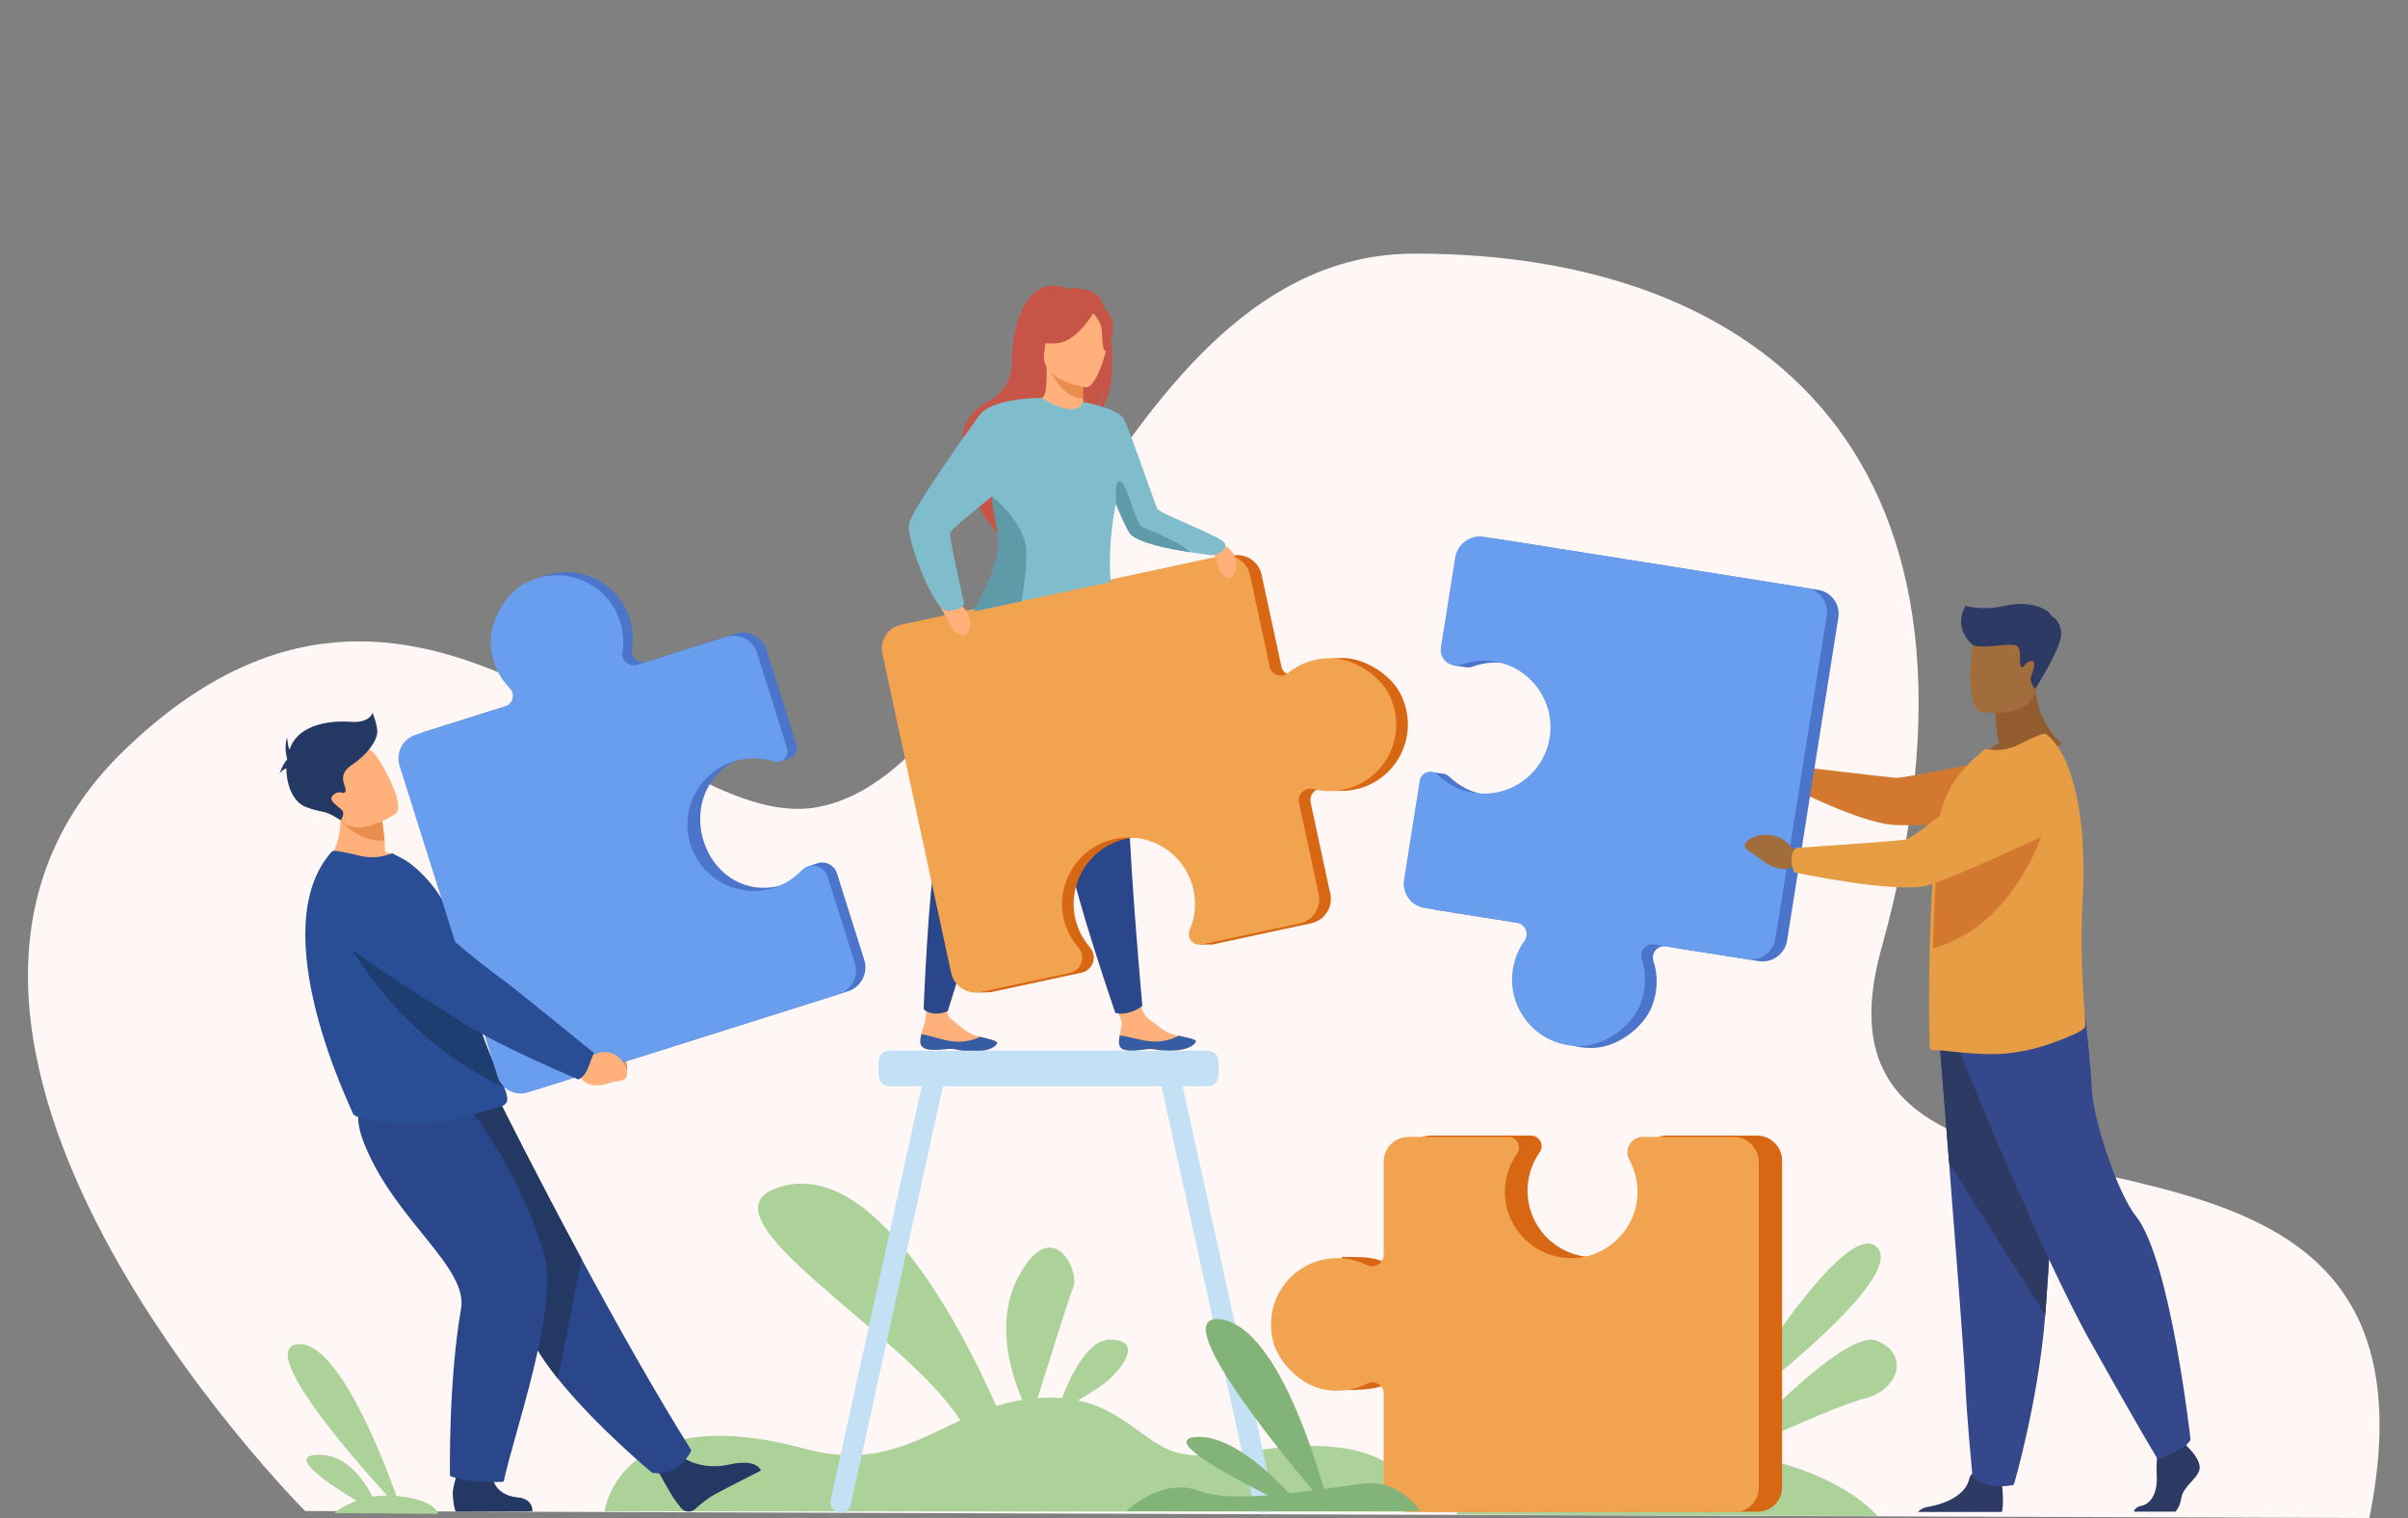<?xml version="1.0" encoding="UTF-8" standalone="no"?>
<!-- Created with Inkscape (http://www.inkscape.org/) -->

<svg
   xmlns:dc="http://purl.org/dc/elements/1.1/"
   xmlns:cc="http://creativecommons.org/ns#"
   xmlns:rdf="http://www.w3.org/1999/02/22-rdf-syntax-ns#"
   xmlns:svg="http://www.w3.org/2000/svg"
   xmlns="http://www.w3.org/2000/svg"
   xmlns:sodipodi="http://sodipodi.sourceforge.net/DTD/sodipodi-0.dtd"
   xmlns:inkscape="http://www.inkscape.org/namespaces/inkscape"
   version="1.1"
   id="svg8668"
   xml:space="preserve"
   width="4600"
   height="2900"
   viewBox="0 0 4600 2900"
   sodipodi:docname="comunita.svg"
   inkscape:version="0.92.4 (5da689c313, 2019-01-14)"><rect x="0" y="0" width="4600" height="2900" fill="#808080" stroke="none"/><defs
     id="defs8672" /><sodipodi:namedview
     pagecolor="#ffffff"
     bordercolor="#666666"
     borderopacity="1"
     objecttolerance="10"
     gridtolerance="10"
     guidetolerance="10"
     inkscape:pageopacity="0"
     inkscape:pageshadow="2"
     inkscape:window-width="1699"
     inkscape:window-height="1056"
     id="namedview8670"
     showgrid="false"
     fit-margin-top="0"
     fit-margin-left="0"
     fit-margin-right="0"
     fit-margin-bottom="0"
     inkscape:zoom="0.089243696"
     inkscape:cx="2140.2791"
     inkscape:cy="881.01435"
     inkscape:window-x="129"
     inkscape:window-y="0"
     inkscape:window-maximized="1"
     inkscape:current-layer="g8676" /><g
     id="g8676"
     inkscape:groupmode="layer"
     inkscape:label="ink_ext_XXXXXX"
     transform="matrix(1.333,0,0,-1.333,-266.672,3152.319)"><g
       id="g9782"
       transform="matrix(1.026,0,0,1.026,-71.153,-289.483)"
       style="stroke-width:0.975"><g
         id="g8684"
         transform="matrix(0.23,0,0,0.23,-33.794,213.549)"
         style="stroke-width:0.729"><path
           d="m 3149.16,1143.3 c 0,0 -2890.663,2893.17 -1095.53,4623.01 C 3848.76,7496.16 5267.59,5250.48 6248.8,5415.93 7490.83,5625.36 8027.97,8776.36 9884.65,8779.34 11997.2,8782.75 13547.8,7533.9 12721.9,4559.73 12112.7,2366.1 16300,4162.46 15685,1100.64 L 3149.16,1143.3"
           style="fill:#fff7f6;fill-opacity:1;fill-rule:nonzero;stroke:none;stroke-width:0.729"
           id="path8686"
           inkscape:connector-curvature="0" /></g><g
         id="g8688"
         transform="matrix(0.141,0,0,0.141,-33.794,213.549)"
         style="stroke-width:0.729"><path
           d="m 15451.5,2483.03 c -642.2,103.44 -1127.1,-121.57 -1593.3,-56.89 -371.9,51.57 -565.6,427.69 -1065.3,534.26 118.8,70.09 257.3,157.76 323.5,221.49 128.6,123.85 313.2,371.56 0,381.34 -225.4,7.03 -401,-368.42 -481.7,-579.66 -74,6.18 -154.1,6.65 -241.4,0.19 103.2,332.43 304.3,975.82 353.5,1099.38 66.9,168.21 -214.2,728.97 -545.6,99.64 -232.5,-441.37 -74.7,-951.5 40.3,-1216.78 -90.8,-14.62 -176.4,-35.71 -258.3,-61.36 -273.8,624.87 -1145.1,2406.2 -2089.44,2184.81 C 8864.14,4848.2 11070,3650.61 11626.3,2762.75 11171.8,2552.08 10772.5,2296.21 10082.2,2483.03 8247.81,2979.68 8102.3,1862.25 8102.3,1862.25 l 8197.7,-2.75 c 0,0 -206.2,520.2 -848.5,623.53"
           style="fill:#acd29a;fill-opacity:1;fill-rule:nonzero;stroke:none;stroke-width:0.729"
           id="path8690"
           inkscape:connector-curvature="0" /></g><path
         d="m 1827.437,1129.116 c 1.177,-11.097 16.9,-10.696 34.656,-8.036 17.756,2.661 13.17,-2.006 38.146,-1.524 24.963,0.481 33.306,9.012 34.389,12.622 0.976,3.196 -11.138,5.468 -24.107,8.169 -1.631,0.334 -3.262,0.695 -4.907,1.043 -14.614,3.209 -24.588,13.741 -37.304,22.806 -12.06,8.586 -20.176,47.938 -20.176,47.938 l -35.498,0.21 c 0,0 11.151,-35.588 16.967,-47.964 3.409,-7.28 -0.227,-16.626 -1.377,-23.632 -0.615,-3.811 -1.217,-7.715 -0.789,-11.632"
         style="fill:#ffb07b;fill-opacity:1;fill-rule:nonzero;stroke:none;stroke-width:0.098"
         id="path8692"
         inkscape:connector-curvature="0" /><path
         d="m 1862.093,1121.08 c 17.756,2.661 13.17,-2.006 38.146,-1.524 24.963,0.481 33.306,9.012 34.389,12.622 0.976,3.196 -11.138,5.468 -24.107,8.169 l -0.147,-0.241 c 0,0 -15.777,-9.159 -36.408,-7.782 -16.807,1.123 -34.135,7.554 -45.74,8.423 -0.615,-3.811 -1.217,-7.715 -0.789,-11.632 1.177,-11.097 16.9,-10.696 34.656,-8.036"
         style="fill:#365da4;fill-opacity:1;fill-rule:nonzero;stroke:none;stroke-width:0.098"
         id="path8694"
         inkscape:connector-curvature="0" /><path
         d="m 1549.88,1130.881 c 0.775,-11.137 16.486,-11.338 34.335,-9.346 17.85,1.992 13.09,-2.5 38.066,-2.955 24.963,-0.468 33.613,7.755 34.843,11.311 1.083,3.169 -10.924,5.883 -23.786,9.079 -1.618,0.388 -3.236,0.816 -4.853,1.23 -14.494,3.757 -24.067,14.654 -36.434,24.19 -11.713,9.036 -2.072,46.513 -2.072,46.513 l -26.941,12.722 c 0,0 -3.704,-38.626 -5.709,-58.161 -0.816,-8 -4.8,-16.038 -6.204,-23.004 -0.762,-3.784 -1.511,-7.648 -1.243,-11.579"
         style="fill:#ffb07b;fill-opacity:1;fill-rule:nonzero;stroke:none;stroke-width:0.098"
         id="path8696"
         inkscape:connector-curvature="0" /><path
         d="m 1584.216,1121.535 c 17.85,1.992 13.09,-2.5 38.066,-2.955 24.963,-0.468 33.613,7.755 34.843,11.311 1.083,3.169 -10.924,5.883 -23.786,9.079 l -0.147,-0.241 c 0,0 -16.125,-8.557 -36.688,-6.391 -16.753,1.752 -33.827,8.825 -45.379,10.121 -0.762,-3.784 -1.511,-7.648 -1.243,-11.579 0.775,-11.137 16.486,-11.338 34.335,-9.346"
         style="fill:#365da4;fill-opacity:1;fill-rule:nonzero;stroke:none;stroke-width:0.098"
         id="path8698"
         inkscape:connector-curvature="0" /><path
         d="m 1610.395,1687.091 c 0,0 -7.461,-36.127 -14.935,-219.357 0,0 -13.865,-33.926 -23.92,-75.408 -10.055,-41.482 -17.141,-214.571 -17.141,-214.571 0,0 4.011,-5.779 16.178,-6.509 9.934,-0.596 17.676,3.761 17.676,3.761 0,0 69.887,226.705 103.902,314.719 34.028,88.022 53.963,213.69 53.963,213.69 l -135.723,-16.325"
         style="fill:#2b478b;fill-opacity:1;fill-rule:nonzero;stroke:none;stroke-width:0.098"
         id="path8700"
         inkscape:connector-curvature="0" /><path
         d="m 1694.455,1671.621 c 0,0 5.509,-36.474 61.932,-210.96 0,0 -1.257,-36.624 3.677,-79.022 4.934,-42.398 62.052,-209.323 62.052,-209.323 0,0 7.581,-2.635 18.959,0.368 10.576,2.792 18.879,9.156 18.879,9.156 0,0 -21.901,238.587 -20.457,332.937 1.444,94.351 -23.372,219.151 -23.372,219.151 l -121.671,-62.306"
         style="fill:#2b478b;fill-opacity:1;fill-rule:nonzero;stroke:none;stroke-width:0.098"
         id="path8702"
         inkscape:connector-curvature="0" /><path
         d="m 1794.386,2176.944 c -8.851,5.629 -19.721,6.739 -27.383,6.672 2.072,1.925 5.976,2.474 5.976,2.474 -4.706,0.949 -15.496,-3.222 -15.496,-3.222 -64.539,28.653 -79.741,-67.735 -79.474,-90.317 0.241,-22.583 -0.882,-48.508 -34.75,-67.053 -66.625,-36.501 -15.55,-108.581 -15.55,-108.581 -11.993,-34.416 32.41,-76.572 32.41,-76.572 -0.762,18.277 83.137,134.707 128.37,161.274 11.445,15.162 16.619,42.692 17.007,44.871 -2.942,-21.901 -7.314,-34.041 -11.017,-40.82 38.788,32.276 23.345,156.367 -0.094,171.275"
         style="fill:#c65447;fill-opacity:1;fill-rule:nonzero;stroke:none;stroke-width:0.098"
         id="path8704"
         inkscape:connector-curvature="0" /><path
         d="m 1780.32,2014.092 c 0.227,-0.107 -21.152,-11.218 -37.25,-6.819 -15.135,4.131 -25.029,23.759 -24.816,23.799 6.404,1.27 8.263,10.081 8.116,47.933 l 2.901,-0.575 46.97,-9.306 1.752,-0.334 c 0,0 -1.11,-15.336 -1.15,-29.789 -0.013,-3.049 0.04,-6.057 0.147,-8.878 0.321,-8.383 1.257,-15.055 3.329,-16.031"
         style="fill:#ffb07b;fill-opacity:1;fill-rule:nonzero;stroke:none;stroke-width:0.098"
         id="path8706"
         inkscape:connector-curvature="0" /><path
         d="m 1776.843,2039.001 c -0.013,-3.049 0.04,-6.057 0.147,-8.878 -27.316,1.096 -43.066,32.343 -49.016,46.048 l 48.267,-7.046 1.752,-0.334 c 0,0 -1.11,-15.336 -1.15,-29.789"
         style="fill:#ea8e50;fill-opacity:1;fill-rule:nonzero;stroke:none;stroke-width:0.098"
         id="path8708"
         inkscape:connector-curvature="0" /><path
         d="m 1724.244,2083.738 c 0,0 -14.293,22.569 -17.716,41.876 -2.46,13.785 4.559,64.86 55.902,57.506 0,0 14.908,-1.471 28.92,-10.937 11.151,-7.528 27.236,-23.773 9.239,-68.35 l -4.666,-15.055 -71.679,-5.041"
         style="fill:#c65447;fill-opacity:1;fill-rule:nonzero;stroke:none;stroke-width:0.098"
         id="path8710"
         inkscape:connector-curvature="0" /><path
         d="m 1780.868,2046.087 c 0,0 -63.964,8.45 -58.081,48.2 5.883,39.75 1.578,67.614 42.665,63.897 41.087,-3.717 46.756,-20.056 48.027,-33.8 1.257,-13.745 -15.831,-79.474 -32.611,-78.297"
         style="fill:#ffb07b;fill-opacity:1;fill-rule:nonzero;stroke:none;stroke-width:0.098"
         id="path8712"
         inkscape:connector-curvature="0" /><path
         d="m 1794.653,2154.829 c 0,0 -24.414,-44.029 -52.252,-46.917 -27.837,-2.901 -38.387,6.017 -38.387,6.017 0,0 22.997,13.264 31.514,41.141 0,0 49.257,23.906 59.124,-0.241"
         style="fill:#c65447;fill-opacity:1;fill-rule:nonzero;stroke:none;stroke-width:0.098"
         id="path8714"
         inkscape:connector-curvature="0" /><path
         d="m 1789.759,2151.687 c 0,0 11.499,-12.354 13.17,-22.944 1.671,-10.603 0,-31.648 6.177,-31.848 0,0 17.876,29.736 5.763,49.872 -12.849,21.339 -25.11,4.92 -25.11,4.92"
         style="fill:#c65447;fill-opacity:1;fill-rule:nonzero;stroke:none;stroke-width:0.098"
         id="path8716"
         inkscape:connector-curvature="0" /><g
         id="g8718"
         transform="matrix(0.14,0,0,0.14,-33.794,213.549)"
         style="stroke-width:0.729"><path
           d="m 16109.1,10017.4 c -96.2,203.7 -363.5,372.2 -588.6,372.2 -166.3,0.1 -313,-56.7 -426.5,-149.1 -65,-52.9 -162.8,-18 -180.4,63.8 l -197.2,915.8 c -28.7,133.5 -160.2,218.4 -293.8,189.7 l -3189.2,-686.4 c -130.5,-28.1 -213.5,-156.6 -185.4,-287.1 l 685.6,-3185.77 c 19.7,-91.13 86.5,-159.87 169.3,-186.28 l -41.9,-11.87 h 123.9 l 1,0.18 c 15.1,0.44 30.4,2.18 45.8,5.49 l 69.4,14.94 v 0 0 l 818.6,176.17 c 114.9,24.72 161.4,163.68 84.3,252.28 -74.6,85.57 -128.3,191.57 -151.1,311.64 -64.4,338.36 144.8,673.52 477.2,763.59 369.8,100.19 743.2,-130.65 822.8,-500.38 29.9,-139.09 13.9,-277.37 -37.9,-399.01 -20.1,-47.26 -3.5,-96.34 31,-124.31 l -47.7,-23.3 110.7,0.07 v 0.01 c 8.2,-0.2 16.7,0.5 25.5,2.38 l 977.3,210.35 c 133.7,28.76 218.6,160.36 189.9,293.94 l -195.9,910.09 c -18.1,84.22 58.7,158.04 142.1,136.6 96.5,-24.79 200.1,-28.14 304,-5.76 409,88.02 648.1,535.62 457.2,940.05"
           style="fill:#d86713;fill-opacity:1;fill-rule:nonzero;stroke:none;stroke-width:0.729"
           id="path8720"
           inkscape:connector-curvature="0" /></g><g
         id="g8722"
         transform="matrix(0.139,0,0,0.139,-33.794,213.549)"
         style="stroke-width:0.729"><path
           d="m 15515.1,10461.9 c -167.5,0.1 -315.2,-57 -429.5,-150.1 -65.3,-53.3 -163.9,-18.2 -181.7,64.2 l -198.4,922.1 c -28.9,134.5 -161.4,220 -295.9,191.1 L 11198.2,10798 c -131.4,-28.3 -215,-157.7 -186.7,-289 l 690.4,-3208.01 c 29.4,-136.4 163.7,-223.17 300.1,-193.82 l 894.2,192.44 c 115.7,24.89 162.6,164.82 84.9,254.04 -75.1,86.17 -129.1,192.9 -152.1,313.81 -64.9,340.7 145.7,678.21 480.5,768.9 372.4,100.89 748.4,-131.56 828.5,-503.86 30.2,-140.07 14,-279.3 -38.2,-401.79 -33.9,-79.59 35.8,-164.35 120.4,-146.16 l 984.1,211.81 c 134.5,28.96 220.1,161.48 191.1,295.99 l -197.1,916.43 c -18.4,84.8 59,159.13 143,137.54 97.2,-24.96 201.4,-28.33 306.2,-5.8 411.8,88.64 652.5,539.35 460.2,946.58 -96.8,205.1 -365.9,374.8 -592.6,374.8"
           style="fill:#f1a34f;fill-opacity:1;fill-rule:nonzero;stroke:none;stroke-width:0.729"
           id="path8724"
           inkscape:connector-curvature="0" /></g><path
         d="m 1953.761,1832.628 c 0,0 27.77,-4.546 35.044,-22.596 7.274,-18.064 -2.888,-30.284 -6.792,-30.244 -3.904,0.04 -11.405,2.928 -14.908,12.301 -3.516,9.359 -13.344,40.539 -13.344,40.539"
         style="fill:#ffb07b;fill-opacity:1;fill-rule:nonzero;stroke:none;stroke-width:0.098"
         id="path8726"
         inkscape:connector-curvature="0" /><path
         d="m 1571.541,1752.071 c 0,0 31.166,0.04 42.384,-18.384 11.204,-18.424 2.313,-33.627 -1.966,-34.282 -4.279,-0.655 -12.996,1.15 -18.518,10.75 -5.522,9.6 -21.901,41.916 -21.901,41.916"
         style="fill:#ffb07b;fill-opacity:1;fill-rule:nonzero;stroke:none;stroke-width:0.098"
         id="path8728"
         inkscape:connector-curvature="0" /><path
         d="m 1954.537,1811.677 c -2.754,0.588 -14.841,2.006 -30.204,4.426 -28.305,4.439 -67.748,12.261 -80.985,24.468 -3.583,3.316 -11.94,21.553 -20.617,42.465 -8.771,-46.288 -9.266,-81.8 -6.939,-108.835 l -191.251,-41.154 c 16.392,33.145 41.783,74.259 37.023,107.525 -1.765,12.328 -8.53,29.255 -11.057,48.267 -0.201,1.631 -0.388,3.276 -0.535,4.934 -26.821,-22.088 -57.8,-46.449 -58.549,-51.316 -1.23,-8.169 19.655,-98.58 19.655,-98.58 -5.188,-11.94 -27.717,-9.426 -27.717,-9.426 -21.099,15.069 -52.145,100.479 -49.658,119.398 2.487,18.919 79.447,126.752 98.072,152.517 18.398,25.471 85.571,24.829 87.189,24.816 h 0.013 c 0.013,0 0.013,0 0.027,0 53.415,-32.076 58.228,-5.415 58.228,-5.415 0,0 48.2,-9.159 56.477,-23.398 8.29,-14.239 44.617,-122.206 47.184,-126.003 5.375,-7.955 93.179,-39.764 94.756,-48.976 1.591,-9.212 -13.237,-17.382 -21.112,-15.71"
         style="fill:#80bdcc;fill-opacity:1;fill-rule:nonzero;stroke:none;stroke-width:0.098"
         id="path8730"
         inkscape:connector-curvature="0" /><path
         d="m 1691.219,1747.325 -66.678,-14.28 c 16.606,33.065 38.427,74.233 33.653,107.298 -1.778,12.341 -5.789,26.941 -7.715,46.048 -0.187,1.832 -0.508,7.38 -0.508,7.38 0,0 47.224,-37.17 48.053,-77.388 0.441,-20.871 -3.209,-48.16 -6.806,-69.058"
         style="fill:#5f9aa8;fill-opacity:1;fill-rule:nonzero;stroke:none;stroke-width:0.098"
         id="path8732"
         inkscape:connector-curvature="0" /><path
         d="m 1926.098,1815.862 c -28.64,4.439 -68.577,12.261 -81.974,24.468 -3.623,3.329 -12.087,21.58 -20.871,42.518 0,0 -3.075,33.653 5.723,32.397 8.798,-1.257 21.74,-60.942 30.979,-64.713 8.263,-3.383 53.963,-20.925 66.144,-34.669"
         style="fill:#5f9aa8;fill-opacity:1;fill-rule:nonzero;stroke:none;stroke-width:0.098"
         id="path8734"
         inkscape:connector-curvature="0" /><g
         id="g8736"
         transform="matrix(0.207,0,0,0.207,-33.794,213.549)"
         style="stroke-width:0.729"><path
           d="m 16280.6,1546.5 c -19.5,-65.74 -109.6,-109.53 -121.7,-189.86 -5.9,-39.2 -20.5,-69.62 -39.1,-90.54 h -280.3 c 2.8,15.43 15.1,32.03 51.5,39.97 77.9,17.05 107.2,111.4 102.5,199.03 -2.1,36.68 -1.1,78.59 0.7,114.82 2.4,50.18 6.5,89.57 6.5,89.57 l 165.5,38.94 17.4,-22.34 16.6,-21.51 c 0,0 99.8,-92.41 80.4,-158.08"
           style="fill:#2c3a64;fill-opacity:1;fill-rule:nonzero;stroke:none;stroke-width:0.729"
           id="path8738"
           inkscape:connector-curvature="0" /></g><g
         id="g8740"
         transform="matrix(0.19,0,0,0.19,-33.794,213.549)"
         style="stroke-width:0.729"><path
           d="m 16285.5,1376.86 h -616.6 c 13.9,16.37 37.6,32.17 77.7,38.7 94.9,15.38 259.2,70.43 295.9,191.79 1.2,3.86 2.2,7.86 3.1,11.93 29.1,129.64 240.8,-39.75 240.8,-39.75 0,0 0.7,-5.19 1.7,-13.97 3.7,-36.52 11.9,-135.54 -2.6,-188.7"
           style="fill:#2c3a64;fill-opacity:1;fill-rule:nonzero;stroke:none;stroke-width:0.729"
           id="path8742"
           inkscape:connector-curvature="0" /></g><g
         id="g8744"
         transform="matrix(0.195,0,0,0.195,-33.794,213.549)"
         style="stroke-width:0.729"><path
           d="m 15421.7,4705.3 c 0,0 31.4,-392.23 68.4,-863.7 50.2,-640.46 110.5,-1427.18 116.5,-1576.19 10.4,-258.81 51.8,-672.74 51.8,-672.74 0,0 98.2,-98.33 295,-56.92 0,0 175.2,590.95 225.3,1216.17 0.8,10.3 1.5,20.6 2.4,30.9 46.5,636.54 118.9,1976.8 118.9,1976.8 l -878.3,-54.32"
           style="fill:#35488b;fill-opacity:1;fill-rule:nonzero;stroke:none;stroke-width:0.729"
           id="path8746"
           inkscape:connector-curvature="0" /></g><g
         id="g8748"
         transform="matrix(0.195,0,0,0.195,-33.794,213.549)"
         style="stroke-width:0.729"><path
           d="m 15421.7,4705.3 c 0,0 31.4,-392.23 68.4,-863.7 l 688.6,-1089.68 c 0.8,10.3 1.5,20.6 2.4,30.9 46.5,636.54 118.9,1976.8 118.9,1976.8 l -878.3,-54.32"
           style="fill:#2c3a64;fill-opacity:1;fill-rule:nonzero;stroke:none;stroke-width:0.729"
           id="path8750"
           inkscape:connector-curvature="0" /></g><g
         id="g8752"
         transform="matrix(0.206,0,0,0.206,-33.794,213.549)"
         style="stroke-width:0.729"><path
           d="m 14728.2,4408.22 c 0,0 536.2,-1344.13 888.7,-1975.75 352.6,-631.69 462.8,-807.97 462.8,-807.97 0,0 202,80.83 220.3,135.93 0,0 -134.8,1219.45 -370.9,1516.71 -133.4,167.96 -290.2,672.04 -297.5,848.31 -7.3,176.28 -47.7,525.15 -47.7,525.15 l -855.7,-242.38"
           style="fill:#35488b;fill-opacity:1;fill-rule:nonzero;stroke:none;stroke-width:0.729"
           id="path8754"
           inkscape:connector-curvature="0" /></g><g
         id="g8756"
         transform="matrix(0.195,0,0,0.195,-33.794,213.549)"
         style="stroke-width:0.729"><path
           d="m 15845.3,6846.84 c -25.2,148.66 -26,236.78 -26,236.78 l 287.3,231.54 c -10.6,-318.38 193.4,-471.48 193.4,-471.48 0,0 -382.9,-188.46 -604.2,-118.66 0,0 54.5,69.64 149.5,121.82"
           style="fill:#935c2f;fill-opacity:1;fill-rule:nonzero;stroke:none;stroke-width:0.729"
           id="path8758"
           inkscape:connector-curvature="0" /></g><g
         id="g8760"
         transform="matrix(0.194,0,0,0.194,-33.794,213.549)"
         style="stroke-width:0.729"><path
           d="m 15794.2,7108.02 c 0,0 366.5,-60.88 400.9,167.93 34.4,228.82 104.9,375.07 -127.7,423.62 -232.5,48.54 -291.2,-31.92 -321.2,-105.5 -30.1,-73.59 -46.4,-464.31 48,-486.05"
           style="fill:#a16d3c;fill-opacity:1;fill-rule:nonzero;stroke:none;stroke-width:0.729"
           id="path8762"
           inkscape:connector-curvature="0" /></g><g
         id="g8764"
         transform="matrix(0.173,0,0,0.173,-33.794,213.549)"
         style="stroke-width:0.729"><path
           d="m 16300,7456.53 -87.7,54.28 c 0,0 -109.3,161.37 -296,61.11 0,0 -73.9,-47.14 -24.3,-86.63 49.7,-39.48 36.3,-17.18 105,-74.37 68.8,-57.19 157.7,-77.62 215.2,-46.09 l 73.6,6.95 14.2,84.75"
           style="fill:#a16d3c;fill-opacity:1;fill-rule:nonzero;stroke:none;stroke-width:0.729"
           id="path8766"
           inkscape:connector-curvature="0" /></g><g
         id="g8768"
         transform="matrix(0.196,0,0,0.196,-33.794,213.549)"
         style="stroke-width:0.729"><path
           d="m 14317.6,6576.8 c 19.9,62.46 29.4,67.96 29.4,67.96 0,0 626.8,-74.05 685.9,-78.42 59,-4.38 879.7,164.7 879.7,164.7 l 387.4,-470.51 c 0,0 -1142.4,-43.07 -1291.9,-29.06 -247,23.15 -695.1,253.17 -695.1,253.17 0,0 -11.1,43.11 4.6,92.16"
           style="fill:#d3782f;fill-opacity:1;fill-rule:nonzero;stroke:none;stroke-width:0.729"
           id="path8770"
           inkscape:connector-curvature="0" /></g><g
         id="g8772"
         transform="matrix(0.197,0,0,0.197,-33.794,213.549)"
         style="stroke-width:0.729"><path
           d="m 16298.9,4779.6 c 1.1,-24.08 -48.5,-50.51 -70.1,-60.2 -162.2,-72.72 -313.3,-123.29 -484,-139.69 -202.6,-20.81 -441.9,24.74 -524,23.66 -8.8,0 -16.4,3.25 -22.9,8.74 -5.5,4.4 -9.9,251.78 -5.5,563.67 0,12.04 0,25.22 1.1,37.27 v 4.33 c 0.3,32.48 0.8,65.49 1.5,98.81 2,91.16 5.4,184.74 9.4,277.74 5.9,137.1 14.1,271.84 25.4,391.21 11.8,124.67 26.7,232.65 45.7,309.23 43.8,176.21 144.5,292.27 236.4,377.64 l 75.5,66.7 c 75.6,-15.29 155.5,-10.89 235.4,28.47 86.5,42.69 180.6,88.68 195.9,77.72 116.7,-87.21 195.2,-285.21 235.5,-536.84 21.7,-135.43 32.2,-286.35 31.6,-443.96 -0.2,-60.44 -2.1,-121.79 -5.5,-183.72 -19.5,-332.34 0.5,-620.48 11.9,-787.95 3.3,-48.16 6,-86.45 6.7,-112.83"
           style="fill:#e69d43;fill-opacity:1;fill-rule:nonzero;stroke:none;stroke-width:0.729"
           id="path8774"
           inkscape:connector-curvature="0" /></g><g
         id="g8776"
         transform="matrix(0.176,0,0,0.176,-33.794,213.549)"
         style="stroke-width:0.729"><path
           d="m 16123.7,8804.23 -2559.9,406.56 c -109,17.29 -211.2,-56.94 -228.5,-165.79 L 13222,8331.48 c -5.3,-33.05 3.2,-125.93 3.2,-125.93 l 92.2,-13.73 c 5.3,-1.14 10.6,-1.95 16,-2.39 v 0 0 c 16.7,-1.34 34.1,0.74 51.5,7.03 84.9,30.72 178.9,40.06 274.5,22.52 269.5,-49.41 458.1,-300.85 429.3,-573.31 -31.9,-303.06 -310.3,-513.75 -607.4,-466.57 -111.8,17.75 -209.8,69.39 -285.1,142.78 -14.6,14.23 -32.2,21.74 -49.9,23.57 v 0 l -96.6,14.49 -120.2,-870.38 c -17.1,-107.35 56.1,-208.18 163.5,-225.24 l 731.3,-116.14 c 67.7,-10.74 100.4,-88.92 60.5,-144.65 -46.1,-64.44 -78.3,-140.29 -91.6,-223.86 -52.2,-328.64 211.1,-634.5 566,-609.04 178.6,12.77 380.4,162.61 445.1,329.62 47.9,123.34 47.9,248.44 11.9,359.19 -20.6,63.31 33.4,125.91 99.2,115.46 l 735.8,-116.86 c 107.3,-17.05 208.2,56.12 225.2,163.43 l 407,2562.79 c 16.6,104.83 -54.8,203.31 -159.7,219.97"
           style="fill:#4a75cb;fill-opacity:1;fill-rule:nonzero;stroke:none;stroke-width:0.729"
           id="path8778"
           inkscape:connector-curvature="0" /></g><g
         id="g8780"
         transform="matrix(0.194,0,0,0.194,-33.794,213.549)"
         style="stroke-width:0.729"><path
           d="m 16300,6422.36 c 0,0 -178,-830.6 -846.2,-1015.63 2.1,92.7 5.5,187.88 9.6,282.47 6,139.43 14.2,276.47 25.7,397.87 12,6.16 23.1,10.95 33.4,14.32 226.7,74.77 777.5,320.97 777.5,320.97"
           style="fill:#d3782f;fill-opacity:1;fill-rule:nonzero;stroke:none;stroke-width:0.729"
           id="path8782"
           inkscape:connector-curvature="0" /></g><g
         id="g8784"
         transform="matrix(0.175,0,0,0.175,-33.794,213.549)"
         style="stroke-width:0.729"><path
           d="m 14795.5,5546.74 c 48.1,124.06 48.2,249.88 12,361.28 -20.7,63.68 33.6,126.63 99.8,116.14 l 740.1,-117.55 c 107.9,-17.14 209.3,56.46 226.4,164.38 l 409.5,2577.76 c 16.7,105.44 -55.2,204.5 -160.6,221.24 l -2575,408.95 c -109.5,17.38 -212.3,-57.28 -229.7,-166.76 l -114,-717.69 c -14.7,-92.84 75.5,-167.8 163.9,-135.8 85.3,30.9 180,40.29 276.1,22.65 271.1,-49.69 460.7,-302.61 431.8,-576.66 -32.1,-304.83 -312.2,-516.74 -611,-469.29 -112.4,17.86 -210.9,69.78 -286.8,143.61 -49.2,47.97 -132,20.67 -142.8,-47.23 l -125.4,-789.95 c -17.1,-107.97 56.5,-209.4 164.4,-226.55 l 735.6,-116.82 c 68.1,-10.81 101,-89.44 60.9,-145.5 -46.4,-64.82 -78.8,-141.1 -92.1,-225.17 -52.6,-330.55 212.3,-638.19 569.2,-612.59 179.7,12.84 382.7,163.57 447.7,331.55"
           style="fill:#699dee;fill-opacity:1;fill-rule:nonzero;stroke:none;stroke-width:0.729"
           id="path8786"
           inkscape:connector-curvature="0" /></g><g
         id="g8788"
         transform="matrix(0.173,0,0,0.173,-33.794,213.549)"
         style="stroke-width:0.729"><path
           d="m 16300,6854.67 -107.1,17.7 c 0,0 -122,176.61 -334.7,77.53 0,0 -84.4,-47.18 -28.6,-91.35 55.8,-44.17 40.9,-19.82 118.2,-83.67 77.3,-63.86 177.9,-89.35 243.2,-58.14 l 83.5,4.34 25.5,133.59"
           style="fill:#a16d3c;fill-opacity:1;fill-rule:nonzero;stroke:none;stroke-width:0.729"
           id="path8790"
           inkscape:connector-curvature="0" /></g><g
         id="g8792"
         transform="matrix(0.196,0,0,0.196,-33.794,213.549)"
         style="stroke-width:0.729"><path
           d="m 14288.3,5991.07 c 3,69.4 40,76.81 40,76.81 0,0 714.5,47.26 776.1,59.2 61.6,11.96 630.6,483.42 630.6,483.42 0,0 220.1,197.78 374.3,131.04 134,-57.99 175.9,-172.41 182.7,-277.63 8,-125.39 -62.8,-242.61 -176.6,-295.78 -255.5,-119.36 -766.6,-353.66 -883,-373.87 -259,-44.99 -924.9,99.21 -924.9,99.21 0,0 -21.6,43.09 -19.2,97.6"
           style="fill:#e69d43;fill-opacity:1;fill-rule:nonzero;stroke:none;stroke-width:0.729"
           id="path8794"
           inkscape:connector-curvature="0" /></g><g
         id="g8796"
         transform="matrix(0.195,0,0,0.195,-33.794,213.549)"
         style="stroke-width:0.729"><path
           d="m 15660,7552.53 c 0,0 -147.9,109.7 -51.4,280.15 0,0 116.3,-38.59 281.6,0 165.4,38.59 313.3,-16.08 332.6,-73.96 0,0 64.3,-25.74 70.8,-122.21 6.4,-96.47 -187.1,-400.36 -187.1,-400.36 0,0 -41.3,51.44 -30.1,86.81 11.3,35.38 46.7,114.17 3.3,114.17 -43.4,0 -57.9,-64.33 -75.6,-38.59 -17.6,25.73 14.5,133.46 -36.9,151.14 -51.5,17.69 -249.3,-29.68 -307.2,2.85"
           style="fill:#2c3a64;fill-opacity:1;fill-rule:nonzero;stroke:none;stroke-width:0.729"
           id="path8798"
           inkscape:connector-curvature="0" /></g><path
         d="m 2043.53,491.734 -127.313,578.044 h 35.044 c 8.316,0 15.109,6.792 15.109,15.109 v 19.521 c 0,8.303 -6.792,15.095 -15.109,15.095 h -444.554 c -8.303,0 -15.095,-6.792 -15.095,-15.095 v -19.521 c 0,-8.316 6.792,-15.109 15.095,-15.109 h 45.125 L 1424.519,491.734 c -1.711,-7.768 3.222,-15.536 10.964,-17.248 7.755,-1.725 15.496,3.236 17.208,11.004 l 128.69,584.288 h 305.287 l 128.69,-584.288 c 1.711,-7.768 9.453,-12.729 17.194,-11.004 v 0 c 7.755,1.711 12.688,9.48 10.977,17.248"
         style="fill:#c3e0f4;fill-opacity:1;fill-rule:nonzero;stroke:none;stroke-width:0.098"
         id="path8800"
         inkscape:connector-curvature="0" /><g
         id="g8802"
         transform="matrix(0.182,0,0,0.182,-33.794,213.549)"
         style="stroke-width:0.729"><path
           d="m 16041.3,3471.06 c -258.8,248.35 -1190.2,-1318.85 -1190.2,-1318.85 0,0 1448.9,1070.42 1190.2,1318.85"
           style="fill:#acd29a;fill-opacity:1;fill-rule:nonzero;stroke:none;stroke-width:0.729"
           id="path8804"
           inkscape:connector-curvature="0" /></g><g
         id="g8806"
         transform="matrix(0.182,0,0,0.182,-33.794,213.549)"
         style="stroke-width:0.729"><path
           d="m 16040.8,2751.8 c -229.5,91.79 -962.9,-681.38 -1128.1,-859.9 -126.3,16.77 -265,27.66 -416.9,30.38 -1161.3,20.74 -1688.1,-505.23 -1688.1,-505.23 l 3239.6,-11.03 c 0,0 -287,364.38 -1101.1,481.25 199,93.93 787.3,367.61 1001.3,420.2 259.2,63.77 352.5,340.7 93.3,444.33"
           style="fill:#acd29a;fill-opacity:1;fill-rule:nonzero;stroke:none;stroke-width:0.729"
           id="path8808"
           inkscape:connector-curvature="0" /></g><g
         id="g8810"
         transform="matrix(0.171,0,0,0.171,-33.794,213.549)"
         style="stroke-width:0.729"><path
           d="m 16094.6,4604.52 h -744 c -96.3,0 -157.5,-103.22 -111,-187.42 44.9,-81.39 -113.2,-786.4 -446.4,-804.79 -313.4,-17.29 -572.6,232.73 -572.6,542.47 0,116.53 36.7,224.52 99.1,312.95 40.6,57.52 -0.3,136.79 -70.6,136.79 h -818.9 c -111.9,0 -202.6,-90.7 -202.6,-202.6 0,0 -74.3,-878.9 -137.4,-847.36 -65,32.47 -137.5,52.27 -214.1,56.18 v 0.08 h -0.8 c -9.1,0.47 -18.3,0.71 -27.6,0.71 -9.2,0 -144,2.34 -144,2.34 l -20.5,-1086.11 117.1,-1.26 c 111.3,3.37 207.9,13.78 293.9,57.52 61,31.15 133.4,-13.61 133.4,-82.17 v -767.22 c 0,-111.83 90.7,-202.53 202.5,-202.53 h 2672 c 109.3,0 197.9,88.59 197.9,197.91 V 4399.1 c 0,113.47 -92,205.42 -205.4,205.42"
           style="fill:#d86713;fill-opacity:1;fill-rule:nonzero;stroke:none;stroke-width:0.729"
           id="path8812"
           inkscape:connector-curvature="0" /></g><g
         id="g8814"
         transform="matrix(0.169,0,0,0.169,-33.794,213.549)"
         style="stroke-width:0.729"><path
           d="m 12695,2563.09 c 134.4,-28.98 262.7,-8.61 370.5,46.34 61.6,31.43 134.7,-13.81 134.7,-82.98 v -773.98 c 0,-112.91 91.5,-204.42 204.3,-204.42 h 2695.8 c 110.3,0 199.7,89.38 199.7,199.68 v 2692.89 c 0,114.48 -92.8,207.33 -207.3,207.33 h -750.6 c -97.1,0 -158.9,-104.14 -111.9,-189.17 45.3,-82.12 70.2,-177.1 67.8,-278 -6.8,-284.55 -234,-518.97 -518.3,-533.97 -316.1,-16.58 -577.7,234.81 -577.7,547.31 0,117.56 37.1,226.52 100.1,315.74 40.9,58.03 -0.4,138.09 -71.3,138.09 h -826.2 c -112.9,0 -204.4,-91.59 -204.4,-204.49 v -769.25 c 0,-71.22 -74.9,-117.48 -138.6,-85.67 -73.6,36.8 -156.7,57.56 -244.7,57.56 -345.6,0 -616.5,-320.08 -532.6,-680.03 42.3,-181.2 228.8,-363.82 410.7,-402.98"
           style="fill:#f1a34f;fill-opacity:1;fill-rule:nonzero;stroke:none;stroke-width:0.729"
           id="path8816"
           inkscape:connector-curvature="0" /></g><path
         d="m 794.228,473.149 82.049,-0.602 c 0,0 -2.855,19.855 -58.087,24.976 v 0 c -21.413,59.472 -84.318,219.476 -138.943,211.921 -53.934,-7.474 73.799,-154.268 125.764,-211.346 -7.352,-0.013 -14.206,-0.602 -20.532,-1.618 -12.517,24.922 -37.338,60.154 -77.173,58.549 -42.394,-1.711 15.363,-40.432 55.126,-64.205 -20.141,-7.22 -31.018,-17.221 -31.018,-17.221 l 61.881,-0.455 c 0.729,-0.388 1.123,-0.602 1.123,-0.602 0,0 -0.064,0.214 -0.191,0.602"
         style="fill:#acd29a;fill-opacity:1;fill-rule:nonzero;stroke:none;stroke-width:0.098"
         id="path8818"
         inkscape:connector-curvature="0" /><path
         d="m 1087.38,1136.162 12.139,-9.854 c 0,0 33.211,11.913 40.705,-27.556 0,0 1.996,-16.82 -8.657,-16.847 -10.654,-0.04 -6.259,1.832 -21.345,1.391 -15.086,-0.441 -27.59,7.514 -29.8,19.762 l -7.217,10.375 14.175,22.73"
         style="fill:#ea8e50;fill-opacity:1;fill-rule:nonzero;stroke:none;stroke-width:0.098"
         id="path8820"
         inkscape:connector-curvature="0" /><path
         d="m 1086.006,1115.01 c 9.684,10.108 8.905,17.582 8.905,17.582 0,0 -112.155,91.827 -123.529,99.309 -7.751,5.097 -90.348,78.323 -128.958,122.963 -19.15,22.144 -42.874,13.551 -70.014,5.764 l -22.351,-6.412 c -26.99,-7.743 -34.009,-45.49 -11.864,-63.833 62.366,-51.658 166.117,-109.763 185.528,-121.973 48.191,-30.322 142.521,-66.341 142.521,-66.341 0,0 11.445,4.252 19.763,12.943"
         style="fill:#1e3d70;fill-opacity:1;fill-rule:nonzero;stroke:none;stroke-width:0.098"
         id="path8822"
         inkscape:connector-curvature="0" /><path
         d="m 1217.263,551.807 c 0,0 27.218,-20.39 68.923,-9.627 0,0 33.629,7.675 40.996,-9.105 0,0 -51.566,-26.193 -64.617,-33.359 -9.834,-5.402 -20.099,-13.919 -27.355,-20.51 -5.743,-5.214 -14.687,-4.506 -19.582,1.511 -2.269,2.781 -4.865,6.11 -7.711,9.961 -7.95,10.777 -26.479,45.58 -26.479,45.58 l 35.823,15.55"
         style="fill:#233862;fill-opacity:1;fill-rule:nonzero;stroke:none;stroke-width:0.098"
         id="path8824"
         inkscape:connector-curvature="0" /><path
         d="m 1229.973,561.22 c 0,0 -16.574,-38.213 -54.831,-31.193 0,0 -78.067,64.472 -131.616,131.445 -17.391,21.754 -32.199,43.775 -40.9,63.924 -35.509,82.215 -131.352,204.835 -192.29,266.981 l 152.46,55.153 c 0,0 48.834,-98.233 113.808,-218.901 46.827,-86.935 102.02,-185.528 153.368,-267.409"
         style="fill:#2b478b;fill-opacity:1;fill-rule:nonzero;stroke:none;stroke-width:0.098"
         id="path8826"
         inkscape:connector-curvature="0" /><path
         d="M 1076.604,828.629 1043.526,661.472 c -17.391,21.754 -32.199,43.775 -40.9,63.924 -35.509,82.215 -131.352,204.835 -192.29,266.981 l 152.46,55.153 c 0,0 48.834,-98.233 113.808,-218.901"
         style="fill:#233862;fill-opacity:1;fill-rule:nonzero;stroke:none;stroke-width:0.098"
         id="path8828"
         inkscape:connector-curvature="0" /><path
         d="m 951.585,530.12 c 0,0 -1.662,-30.485 35.306,-34.563 0,0 21.124,-0.107 21.184,-19.507 l -107.441,-0.348 c 0,0 -3.119,7.835 -3.876,24.602 -0.582,12.876 12.481,46.542 12.481,46.542 l 42.346,-16.726"
         style="fill:#233862;fill-opacity:1;fill-rule:nonzero;stroke:none;stroke-width:0.098"
         id="path8830"
         inkscape:connector-curvature="0" /><path
         d="m 912.79,1047.53 c 0,0 67.919,-74.634 111.033,-209.087 23.457,-73.15 -42.995,-257.087 -55.95,-320.984 0,0 -44.578,-3.784 -75.059,7.996 0,0 -2.316,131.993 15.511,233.729 9.976,56.931 -89.428,121.765 -132.863,224.637 -29.549,69.981 6.399,68.791 50.576,70.476 l 86.751,-6.766"
         style="fill:#2b478b;fill-opacity:1;fill-rule:nonzero;stroke:none;stroke-width:0.098"
         id="path8832"
         inkscape:connector-curvature="0" /><path
         d="m 834.384,1380.491 c -37.789,-21.338 -115.149,-1.659 -115.149,-1.659 0,0 31.417,35.917 17.141,93.762 l 29.67,-15.067 31.871,-16.186 c 0,0 2.059,-10.216 3.492,-28.565 0.365,-4.725 0.691,-10.004 0.917,-15.771 19.402,-5.883 32.057,-16.514 32.057,-16.514"
         style="fill:#ffb07b;fill-opacity:1;fill-rule:nonzero;stroke:none;stroke-width:0.098"
         id="path8834"
         inkscape:connector-curvature="0" /><path
         d="m 972.949,1051.38 c 0,-6.632 -7.651,-9.814 -9.276,-10.135 -15.24,-2.794 -57.796,-19.347 -96.133,-23.144 -32.28,-3.383 -62.251,-0.16 -95.177,6.445 -4.359,0.882 -14.595,3.637 -15.323,7.808 -0.908,4.573 -127.002,257.057 -28.978,365.516 2.301,2.544 21.651,-2.038 39.345,-6.237 16.341,-3.876 31.331,-1.715 44.717,3.654 l 16.594,-8.732 c 20.378,-11.355 58.938,-51.7 63.449,-83.355 2.292,-16.099 11.499,-28.02 14.162,-42.182 0.989,-5.24 2,-10.357 3.028,-15.343 2.008,-9.78 4.079,-19.088 6.208,-27.94 5.764,-23.942 11.85,-44.554 17.827,-62.361 6.359,-18.903 12.596,-34.627 18.168,-47.783 7.227,-17.061 13.334,-29.816 17.15,-39.577 2.695,-6.872 4.238,-12.261 4.238,-16.633"
         style="fill:#2a4e96;fill-opacity:1;fill-rule:nonzero;stroke:none;stroke-width:0.098"
         id="path8836"
         inkscape:connector-curvature="0" /><path
         d="m 968.71,1068.013 c -177.997,83.867 -239.641,244.897 -239.641,244.897 0,0 144.617,-53.347 180.288,-67.236 2.008,-9.78 4.079,-19.088 6.208,-27.94 5.764,-23.942 11.85,-44.554 17.827,-62.361 6.359,-18.903 12.596,-34.627 18.168,-47.783 7.227,-17.061 13.334,-29.816 17.15,-39.577"
         style="fill:#1e3d70;fill-opacity:1;fill-rule:nonzero;stroke:none;stroke-width:0.098"
         id="path8838"
         inkscape:connector-curvature="0" /><path
         d="m 1471.489,1246.371 -38.133,120.898 c -3.704,11.741 -15.844,17.299 -26.46,14.313 v 0 l -0.027,-0.01 c -0.562,-0.16 -1.123,-0.353 -1.671,-0.56 l -13.37,-4.466 c 0,0 -20.938,-21.555 -35.953,-25.901 -46.181,-13.361 -90.014,11.251 -106.862,56.273 -18.74,50.078 3.002,105.067 53.339,120.942 17.222,5.431 51.117,-4.69 51.117,-4.69 l 13.611,4.522 c 7.394,2.248 12.461,10.222 9.827,18.591 l -41.97,133.064 c -5.736,18.197 -25.123,28.292 -43.316,22.556 l -123.91,-39.082 c -11.468,-3.61 -22.724,6.097 -20.832,17.97 2.187,13.731 1.302,28.158 -3.162,42.317 -17.561,55.688 -82.874,83.07 -136.588,51.262 -27.043,-16.004 -46.974,-55.34 -44.05,-86.627 2.161,-23.117 11.957,-42.759 26.284,-57.319 8.191,-8.33 4.621,-22.395 -6.519,-25.898 L 858.161,1565.206 c -18.18,-5.736 -28.269,-25.123 -22.536,-43.303 l 136.941,-434.236 c 5.601,-17.756 24.541,-27.61 42.304,-22.008 l 433.756,136.786 c 18.438,5.816 28.68,25.481 22.863,43.925"
         style="fill:#4a75cb;fill-opacity:1;fill-rule:nonzero;stroke:none;stroke-width:0.098"
         id="path8840"
         inkscape:connector-curvature="0" /><path
         d="m 949.882,1683.347 c 2.161,-23.117 11.957,-42.759 26.285,-57.319 8.189,-8.33 4.619,-22.382 -6.521,-25.899 l -124.679,-39.322 c -18.18,-5.736 -28.27,-25.122 -22.537,-43.303 L 959.371,1083.269 c 5.601,-17.756 24.541,-27.61 42.304,-22.008 l 433.754,136.788 c 18.451,5.816 28.68,25.481 22.863,43.925 l -38.133,120.897 c -4.934,15.641 -24.842,20.31 -36.154,8.429 -10.91,-11.475 -24.949,-20.311 -41.328,-25.052 -46.181,-13.36 -95.482,11.339 -112.33,56.362 -18.74,50.078 8.472,104.982 58.81,120.857 18.931,5.971 38.358,5.541 55.941,-0.076 11.418,-3.65 22.222,7.062 18.612,18.499 l -41.97,133.076 c -5.736,18.184 -25.127,28.279 -43.313,22.543 l -123.912,-39.082 c -11.466,-3.61 -22.724,6.097 -20.832,17.97 2.186,13.731 1.302,28.158 -3.163,42.317 -17.561,55.688 -82.87,83.07 -136.586,51.276 -27.044,-16.018 -46.977,-55.354 -44.052,-86.64"
         style="fill:#699dee;fill-opacity:1;fill-rule:nonzero;stroke:none;stroke-width:0.098"
         id="path8842"
         inkscape:connector-curvature="0" /><path
         d="m 1072.851,1116.615 15.381,-5.642 c 0,0 30.803,21.78 49.977,-13.638 0,0 6.938,-15.47 -4.042,-18.826 -10.981,-3.369 -6.989,-0.201 -22.422,-5.348 -15.432,-5.134 -30.637,-1.431 -36.467,9.587 l -10.453,7.675 8.025,26.193"
         style="fill:#ffb07b;fill-opacity:1;fill-rule:nonzero;stroke:none;stroke-width:0.098"
         id="path8844"
         inkscape:connector-curvature="0" /><path
         d="m 1085.509,1094.861 c 5.688,14.841 8.286,21.567 8.286,21.567 0,0 -116.225,94.732 -128.066,102.857 -8.072,5.537 -88.409,65.589 -127.577,112.389 -19.43,23.214 -50.064,33.826 -79.693,27.614 l -24.397,-5.117 c -29.46,-6.178 -39.032,-43.467 -16.18,-63.058 64.364,-55.178 172.92,-119.176 193.16,-132.486 50.247,-33.041 161.386,-79.343 161.386,-79.343 0,0 8.616,3.931 13.08,15.577"
         style="fill:#2a4e96;fill-opacity:1;fill-rule:nonzero;stroke:none;stroke-width:0.098"
         id="path8846"
         inkscape:connector-curvature="0" /><path
         d="m 801.41,1412.775 c -37.159,-2.087 -61.325,28.595 -61.325,28.595 0,0 16.8,9.306 25.961,16.155 l 31.871,-16.186 c 0,0 2.059,-10.216 3.492,-28.565"
         style="fill:#ea8e50;fill-opacity:1;fill-rule:nonzero;stroke:none;stroke-width:0.098"
         id="path8848"
         inkscape:connector-curvature="0" /><path
         d="m 817.242,1450.928 c 0,0 -56.304,-40.407 -80.927,-4.955 -24.623,35.452 -48.473,54.111 -13.566,81.409 34.909,27.302 51.364,18.672 62.46,8.839 11.097,-9.834 46.044,-73.869 32.033,-85.293"
         style="fill:#ffb07b;fill-opacity:1;fill-rule:nonzero;stroke:none;stroke-width:0.098"
         id="path8850"
         inkscape:connector-curvature="0" /><path
         d="m 791.158,1568.241 c -2.019,13.624 -6.561,23.211 -6.561,23.211 0,0 -3.534,-14.641 -30.283,-12.622 -26.748,2.019 -69.143,-2.621 -83.275,-33.106 -0.9,-1.94 -1.701,-3.938 -2.412,-5.979 -2.559,6.757 -3.175,16.891 -3.175,16.891 -5.082,-13.128 0,-29.543 0,-29.543 h 10e-4 c -0.075,-0.477 -0.139,-0.957 -0.209,-1.437 -5.902,-4.991 -10.861,-20.505 -10.861,-20.505 1.782,4.324 6.126,7.149 10.001,8.889 -0.12,-23.718 9.497,-46.905 26.38,-53.808 24.689,-10.093 24.492,-2.393 49.321,-18.86 0,0 6.658,8.262 2.118,13.814 -4.545,5.551 -21.703,13.626 -12.114,21.702 9.589,8.074 13.122,-1.01 16.654,4.542 3.534,5.553 -14.13,21.703 8.58,36.842 22.712,15.141 37.853,36.346 35.834,49.971"
         style="fill:#233862;fill-opacity:1;fill-rule:nonzero;stroke:none;stroke-width:0.098"
         id="path8852"
         inkscape:connector-curvature="0" /><g
         id="g8854"
         transform="matrix(0.14,0,0,0.14,-33.794,213.549)"
         style="stroke-width:0.729"><path
           d="m 16300,1877.26 c 0,0 -204.1,301.65 -523.4,277.31 -97.1,-7.38 -254.8,-31.04 -438,-56.25 -138.2,482.18 -519,1628.22 -1032.7,1692.81 -524.5,65.83 502,-1208.71 921.8,-1707.76 -76.5,-10.06 -156.1,-19.93 -236.3,-28.65 -222.3,237.36 -609.6,588.93 -933,561.91 -324.1,-27.12 282.8,-362.31 721,-581.55 -268.9,-20.12 -523.8,-17.92 -679.5,42.26 -381.5,147.47 -732.1,-200.08 -732.1,-200.08 H 16300"
           style="fill:#82b378;fill-opacity:1;fill-rule:nonzero;stroke:none;stroke-width:0.729"
           id="path8856"
           inkscape:connector-curvature="0" /></g></g></g></svg>